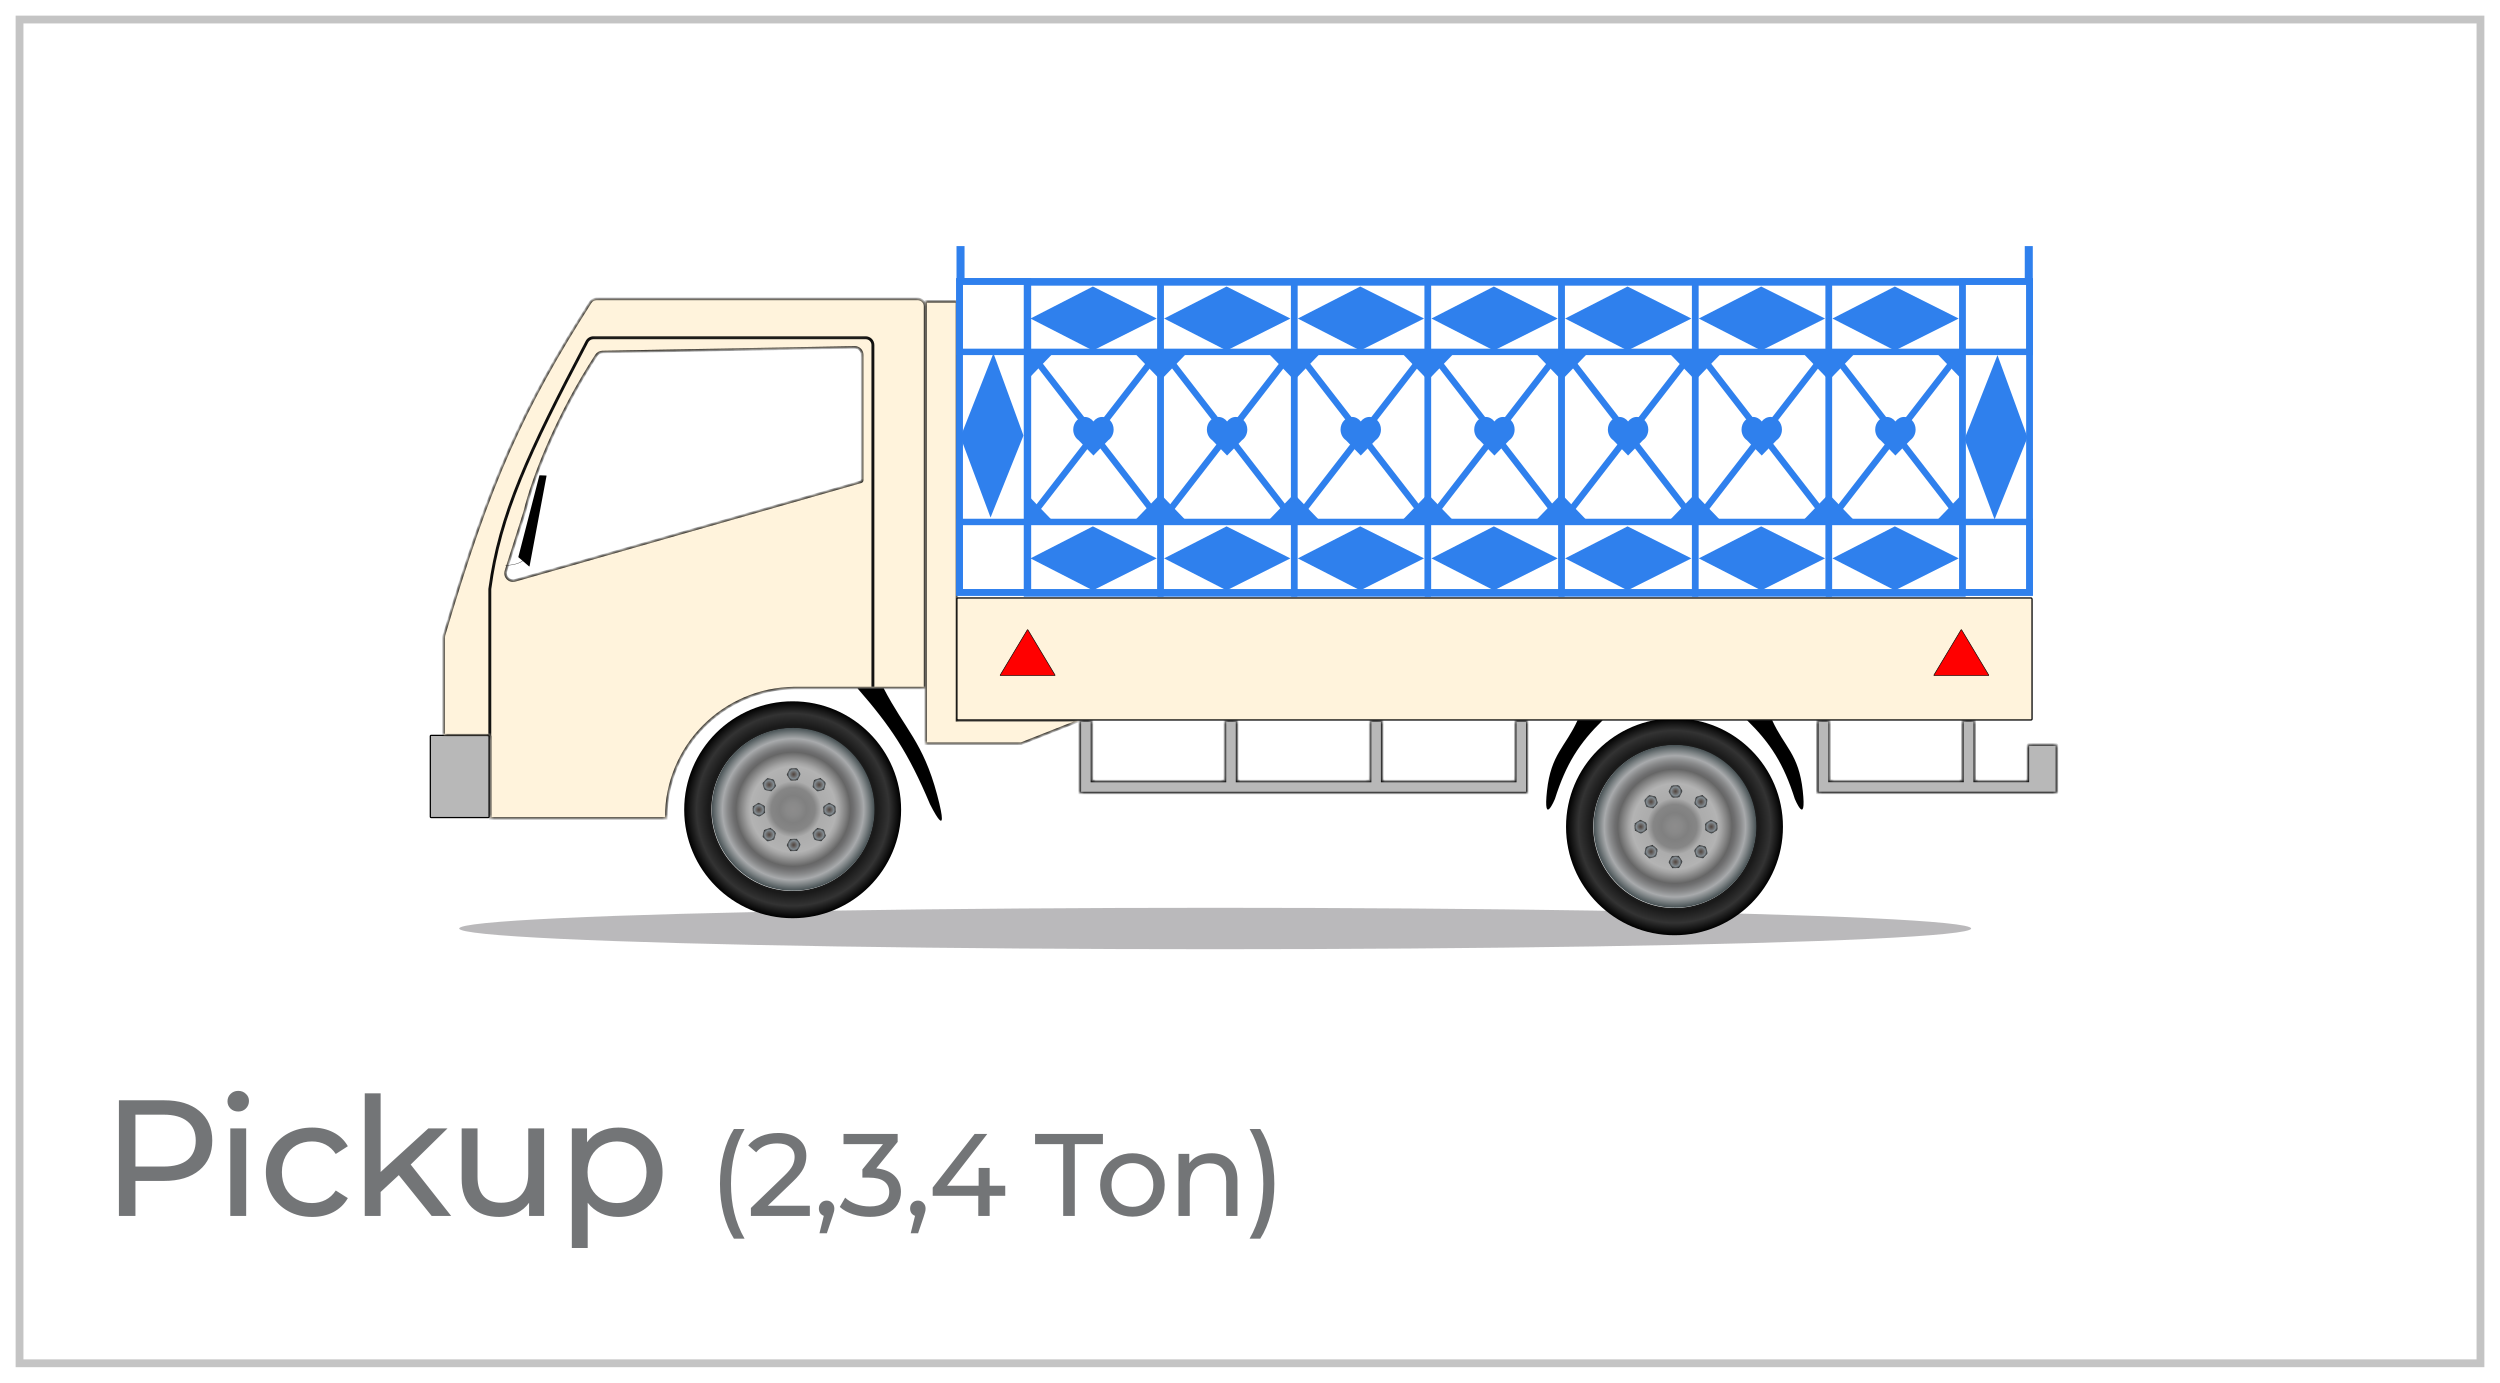 <svg width="640" height="354" viewBox="0 0 640 354" fill="none" xmlns="http://www.w3.org/2000/svg">
<g filter="url(#filter0_d)">
<rect x="2" y="2" width="628" height="342" rx="6" fill="white"/>
<path d="M37.989 277.673C41.825 277.673 44.842 278.59 47.042 280.423C49.241 282.256 50.341 284.78 50.341 287.995C50.341 291.209 49.241 293.733 47.042 295.566C44.842 297.399 41.825 298.316 37.989 298.316H30.672V307.283H26.442V277.673H37.989ZM37.862 294.636C40.541 294.636 42.586 294.072 43.996 292.944C45.406 291.787 46.111 290.138 46.111 287.995C46.111 285.851 45.406 284.216 43.996 283.088C42.586 281.932 40.541 281.353 37.862 281.353H30.672V294.636H37.862ZM54.957 284.864H59.018V307.283H54.957V284.864ZM56.987 280.55C56.198 280.55 55.535 280.296 54.999 279.788C54.492 279.281 54.238 278.66 54.238 277.927C54.238 277.194 54.492 276.574 54.999 276.066C55.535 275.53 56.198 275.262 56.987 275.262C57.777 275.262 58.426 275.516 58.933 276.024C59.469 276.503 59.737 277.109 59.737 277.843C59.737 278.604 59.469 279.253 58.933 279.788C58.426 280.296 57.777 280.55 56.987 280.55ZM75.908 307.537C73.624 307.537 71.579 307.044 69.775 306.057C67.998 305.07 66.602 303.716 65.587 301.996C64.572 300.247 64.064 298.273 64.064 296.074C64.064 293.874 64.572 291.914 65.587 290.194C66.602 288.446 67.998 287.092 69.775 286.133C71.579 285.146 73.624 284.653 75.908 284.653C77.938 284.653 79.743 285.062 81.322 285.88C82.93 286.697 84.171 287.882 85.045 289.433L81.957 291.421C81.252 290.349 80.378 289.546 79.334 289.01C78.291 288.474 77.135 288.206 75.866 288.206C74.399 288.206 73.074 288.53 71.889 289.179C70.733 289.828 69.817 290.758 69.14 291.971C68.491 293.155 68.167 294.523 68.167 296.074C68.167 297.653 68.491 299.049 69.14 300.262C69.817 301.446 70.733 302.362 71.889 303.011C73.074 303.66 74.399 303.984 75.866 303.984C77.135 303.984 78.291 303.716 79.334 303.18C80.378 302.644 81.252 301.841 81.957 300.769L85.045 302.715C84.171 304.266 82.93 305.464 81.322 306.31C79.743 307.128 77.938 307.537 75.908 307.537ZM98.092 296.835L93.439 301.15V307.283H89.379V275.897H93.439V296.032L105.664 284.864H110.571L101.138 294.128L111.502 307.283H106.51L98.092 296.835ZM135.293 284.864V307.283H131.444V303.899C130.626 305.056 129.54 305.958 128.187 306.607C126.861 307.227 125.409 307.537 123.83 307.537C120.84 307.537 118.486 306.719 116.766 305.084C115.045 303.42 114.185 300.981 114.185 297.766V284.864H118.246V297.301C118.246 299.472 118.768 301.122 119.811 302.25C120.855 303.349 122.349 303.899 124.295 303.899C126.438 303.899 128.13 303.251 129.371 301.954C130.612 300.656 131.232 298.823 131.232 296.455V284.864H135.293ZM154.275 284.653C156.447 284.653 158.393 285.132 160.113 286.091C161.833 287.05 163.173 288.389 164.131 290.11C165.118 291.83 165.612 293.818 165.612 296.074C165.612 298.33 165.118 300.332 164.131 302.08C163.173 303.801 161.833 305.14 160.113 306.099C158.393 307.058 156.447 307.537 154.275 307.537C152.668 307.537 151.188 307.227 149.834 306.607C148.509 305.986 147.381 305.084 146.45 303.899V315.49H142.389V284.864H146.281V288.418C147.183 287.177 148.325 286.246 149.707 285.626C151.089 284.977 152.612 284.653 154.275 284.653ZM153.937 303.984C155.375 303.984 156.658 303.66 157.786 303.011C158.943 302.334 159.845 301.404 160.494 300.219C161.17 299.007 161.509 297.625 161.509 296.074C161.509 294.523 161.17 293.155 160.494 291.971C159.845 290.758 158.943 289.828 157.786 289.179C156.658 288.53 155.375 288.206 153.937 288.206C152.527 288.206 151.244 288.544 150.088 289.221C148.96 289.87 148.057 290.786 147.381 291.971C146.732 293.155 146.408 294.523 146.408 296.074C146.408 297.625 146.732 299.007 147.381 300.219C148.029 301.404 148.932 302.334 150.088 303.011C151.244 303.66 152.527 303.984 153.937 303.984ZM183.884 313.103C182.744 311.263 181.864 309.153 181.244 306.773C180.624 304.373 180.314 301.803 180.314 299.063C180.314 296.323 180.624 293.753 181.244 291.353C181.864 288.933 182.744 286.823 183.884 285.023H186.614C185.414 287.123 184.534 289.323 183.974 291.623C183.414 293.923 183.134 296.403 183.134 299.063C183.134 301.723 183.414 304.203 183.974 306.503C184.534 308.803 185.414 311.003 186.614 313.103H183.884ZM203.321 304.673V307.283H188.231V305.243L196.781 296.993C197.821 295.993 198.521 295.133 198.881 294.413C199.241 293.673 199.421 292.933 199.421 292.193C199.421 291.093 199.031 290.243 198.251 289.643C197.491 289.023 196.391 288.713 194.951 288.713C192.631 288.713 190.841 289.473 189.581 290.993L187.541 289.223C188.361 288.223 189.431 287.443 190.751 286.883C192.091 286.323 193.581 286.043 195.221 286.043C197.421 286.043 199.171 286.573 200.471 287.633C201.771 288.673 202.421 290.093 202.421 291.893C202.421 293.013 202.181 294.073 201.701 295.073C201.221 296.073 200.311 297.213 198.971 298.493L192.551 304.673H203.321ZM207.641 303.353C208.201 303.353 208.661 303.553 209.021 303.953C209.401 304.333 209.591 304.813 209.591 305.393C209.591 305.693 209.551 305.983 209.471 306.263C209.411 306.543 209.281 306.973 209.081 307.553L207.671 311.723H205.781L206.891 307.253C206.511 307.113 206.201 306.883 205.961 306.563C205.741 306.223 205.631 305.833 205.631 305.393C205.631 304.793 205.821 304.303 206.201 303.923C206.581 303.543 207.061 303.353 207.641 303.353ZM220.311 295.103C222.371 295.303 223.941 295.943 225.021 297.023C226.101 298.083 226.641 299.443 226.641 301.103C226.641 302.303 226.341 303.393 225.741 304.373C225.141 305.333 224.241 306.103 223.041 306.683C221.861 307.243 220.411 307.523 218.691 307.523C217.191 307.523 215.751 307.303 214.371 306.863C212.991 306.403 211.861 305.773 210.981 304.973L212.361 302.603C213.081 303.283 214.001 303.833 215.121 304.253C216.241 304.653 217.431 304.853 218.691 304.853C220.251 304.853 221.461 304.523 222.321 303.863C223.201 303.203 223.641 302.293 223.641 301.133C223.641 299.973 223.211 299.073 222.351 298.433C221.491 297.793 220.191 297.473 218.451 297.473H216.771V295.373L222.051 288.893H211.941V286.283H225.801V288.323L220.311 295.103ZM230.999 303.353C231.559 303.353 232.019 303.553 232.379 303.953C232.759 304.333 232.949 304.813 232.949 305.393C232.949 305.693 232.909 305.983 232.829 306.263C232.769 306.543 232.639 306.973 232.439 307.553L231.029 311.723H229.139L230.249 307.253C229.869 307.113 229.559 306.883 229.319 306.563C229.099 306.223 228.989 305.833 228.989 305.393C228.989 304.793 229.179 304.303 229.559 303.923C229.939 303.543 230.419 303.353 230.999 303.353ZM253.342 302.123H249.352V307.283H246.442V302.123H234.772V300.023L245.512 286.283H248.752L238.462 299.543H246.532V294.983H249.352V299.543H253.342V302.123ZM268.177 288.893H260.977V286.283H278.347V288.893H271.147V307.283H268.177V288.893ZM285.914 307.463C284.334 307.463 282.914 307.113 281.654 306.413C280.394 305.713 279.404 304.753 278.684 303.533C277.984 302.293 277.634 300.893 277.634 299.333C277.634 297.773 277.984 296.383 278.684 295.163C279.404 293.923 280.394 292.963 281.654 292.283C282.914 291.583 284.334 291.233 285.914 291.233C287.494 291.233 288.904 291.583 290.144 292.283C291.404 292.963 292.384 293.923 293.084 295.163C293.804 296.383 294.164 297.773 294.164 299.333C294.164 300.893 293.804 302.293 293.084 303.533C292.384 304.753 291.404 305.713 290.144 306.413C288.904 307.113 287.494 307.463 285.914 307.463ZM285.914 304.943C286.934 304.943 287.844 304.713 288.644 304.253C289.464 303.773 290.104 303.113 290.564 302.273C291.024 301.413 291.254 300.433 291.254 299.333C291.254 298.233 291.024 297.263 290.564 296.423C290.104 295.563 289.464 294.903 288.644 294.443C287.844 293.983 286.934 293.753 285.914 293.753C284.894 293.753 283.974 293.983 283.154 294.443C282.354 294.903 281.714 295.563 281.234 296.423C280.774 297.263 280.544 298.233 280.544 299.333C280.544 300.433 280.774 301.413 281.234 302.273C281.714 303.113 282.354 303.773 283.154 304.253C283.974 304.713 284.894 304.943 285.914 304.943ZM306.187 291.233C308.207 291.233 309.807 291.823 310.987 293.003C312.187 294.163 312.787 295.873 312.787 298.133V307.283H309.907V298.463C309.907 296.923 309.537 295.763 308.797 294.983C308.057 294.203 306.997 293.813 305.617 293.813C304.057 293.813 302.827 294.273 301.927 295.193C301.027 296.093 300.577 297.393 300.577 299.093V307.283H297.697V291.383H300.457V293.783C301.037 292.963 301.817 292.333 302.797 291.893C303.797 291.453 304.927 291.233 306.187 291.233ZM315.897 313.103C317.097 311.003 317.977 308.803 318.537 306.503C319.117 304.203 319.407 301.723 319.407 299.063C319.407 296.403 319.117 293.923 318.537 291.623C317.977 289.323 317.097 287.123 315.897 285.023H318.627C319.787 286.823 320.677 288.923 321.297 291.323C321.917 293.723 322.227 296.303 322.227 299.063C322.227 301.803 321.917 304.373 321.297 306.773C320.677 309.173 319.787 311.283 318.627 313.103H315.897Z" fill="#737577"/>
<ellipse opacity="0.5" cx="307.087" cy="233.697" rx="193.524" ry="5.303" fill="#403F45" fill-opacity="0.72"/>
<path d="M106.329 184.248H121.045C121.135 184.248 121.209 184.321 121.209 184.412V205.129C121.209 205.22 121.135 205.294 121.045 205.294H106.329C106.238 205.294 106.164 205.22 106.164 205.129V184.412C106.164 184.321 106.238 184.248 106.329 184.248Z" fill="#B8B8B8" stroke="black" stroke-width="0.329"/>
<mask id="path-7-inside-1" fill="white">
<path fill-rule="evenodd" clip-rule="evenodd" d="M147.109 73.403C147.456 72.859 148.061 72.524 148.706 72.524H230.927C231.971 72.524 232.818 73.37 232.818 74.415V172.149H219.504V84.315C219.504 83.271 218.657 82.424 217.613 82.424H147.906C147.204 82.424 146.556 82.822 146.229 83.442C131.285 111.819 123.881 127.718 121.353 146.779L121.353 184.27C121.303 184.239 121.244 184.222 121.181 184.222H109.587V159.119C109.587 158.937 109.614 158.753 109.666 158.579C121.34 119.133 129.79 100.574 147.109 73.403ZM121.51 205.482H166.559C166.558 205.406 166.558 205.33 166.558 205.255C166.558 187.074 181.224 172.317 199.378 172.151V172.149H199.688H219.422V84.315C219.422 83.316 218.612 82.507 217.613 82.507H147.906C147.235 82.507 146.614 82.886 146.302 83.481C131.359 111.856 123.962 127.742 121.435 146.784L121.435 184.341C121.482 184.398 121.51 184.471 121.51 184.55V205.482ZM150.214 86.119C149.591 86.13 149.013 86.448 148.673 86.97C138.77 102.192 132.46 118.167 130.332 127.028L125.516 142.185C125.059 143.622 126.386 144.989 127.836 144.576L216.419 119.327C216.595 119.277 216.717 119.116 216.717 118.932V86.825C216.717 85.767 215.849 84.915 214.792 84.935L150.214 86.119Z"/>
</mask>
<path fill-rule="evenodd" clip-rule="evenodd" d="M147.109 73.403C147.456 72.859 148.061 72.524 148.706 72.524H230.927C231.971 72.524 232.818 73.37 232.818 74.415V172.149H219.504V84.315C219.504 83.271 218.657 82.424 217.613 82.424H147.906C147.204 82.424 146.556 82.822 146.229 83.442C131.285 111.819 123.881 127.718 121.353 146.779L121.353 184.27C121.303 184.239 121.244 184.222 121.181 184.222H109.587V159.119C109.587 158.937 109.614 158.753 109.666 158.579C121.34 119.133 129.79 100.574 147.109 73.403ZM121.51 205.482H166.559C166.558 205.406 166.558 205.33 166.558 205.255C166.558 187.074 181.224 172.317 199.378 172.151V172.149H199.688H219.422V84.315C219.422 83.316 218.612 82.507 217.613 82.507H147.906C147.235 82.507 146.614 82.886 146.302 83.481C131.359 111.856 123.962 127.742 121.435 146.784L121.435 184.341C121.482 184.398 121.51 184.471 121.51 184.55V205.482ZM150.214 86.119C149.591 86.13 149.013 86.448 148.673 86.97C138.77 102.192 132.46 118.167 130.332 127.028L125.516 142.185C125.059 143.622 126.386 144.989 127.836 144.576L216.419 119.327C216.595 119.277 216.717 119.116 216.717 118.932V86.825C216.717 85.767 215.849 84.915 214.792 84.935L150.214 86.119Z" fill="#FFF3DC"/>
<path d="M147.109 73.403L147.387 73.579L147.387 73.579L147.109 73.403ZM232.818 172.149V172.478H233.147V172.149H232.818ZM219.504 172.149H219.175V172.478H219.504V172.149ZM146.229 83.442L145.938 83.289L145.938 83.289L146.229 83.442ZM121.353 146.779L121.027 146.735L121.024 146.757L121.024 146.779L121.353 146.779ZM121.353 184.27L121.181 184.55L121.682 184.856L121.682 184.27L121.353 184.27ZM109.587 184.222H109.258V184.55H109.587V184.222ZM109.666 158.579L109.981 158.672L109.981 158.672L109.666 158.579ZM121.51 205.482H121.181V205.811H121.51V205.482ZM166.559 205.482V205.811H166.89L166.888 205.48L166.559 205.482ZM199.378 172.151L199.381 172.48L199.707 172.477V172.151H199.378ZM199.378 172.149V171.82H199.05V172.149H199.378ZM219.422 172.149V172.478H219.751V172.149H219.422ZM146.302 83.481L146.011 83.327L146.011 83.327L146.302 83.481ZM121.435 146.784L121.109 146.741L121.106 146.762L121.106 146.784L121.435 146.784ZM121.435 184.341L121.106 184.341L121.106 184.459L121.182 184.551L121.435 184.341ZM148.673 86.97L148.397 86.791L148.397 86.791L148.673 86.97ZM150.214 86.119L150.208 85.79L150.208 85.79L150.214 86.119ZM130.332 127.028L130.645 127.127L130.649 127.116L130.652 127.104L130.332 127.028ZM125.516 142.185L125.829 142.284L125.829 142.284L125.516 142.185ZM127.836 144.576L127.746 144.26L127.746 144.26L127.836 144.576ZM216.419 119.327L216.329 119.011L216.329 119.011L216.419 119.327ZM214.792 84.935L214.786 84.606L214.786 84.606L214.792 84.935ZM148.706 72.195C147.947 72.195 147.238 72.588 146.832 73.226L147.387 73.579C147.674 73.129 148.174 72.853 148.706 72.853V72.195ZM230.927 72.195H148.706V72.853H230.927V72.195ZM233.147 74.415C233.147 73.189 232.153 72.195 230.927 72.195V72.853C231.79 72.853 232.489 73.552 232.489 74.415H233.147ZM233.147 172.149V74.415H232.489V172.149H233.147ZM219.504 172.478H232.818V171.82H219.504V172.478ZM219.175 84.315V172.149H219.833V84.315H219.175ZM217.613 82.753C218.476 82.753 219.175 83.453 219.175 84.315H219.833C219.833 83.089 218.839 82.095 217.613 82.095V82.753ZM147.906 82.753H217.613V82.095H147.906V82.753ZM146.52 83.596C146.791 83.081 147.328 82.753 147.906 82.753V82.095C147.08 82.095 146.321 82.562 145.938 83.289L146.52 83.596ZM121.679 146.822C124.199 127.827 131.574 111.976 146.52 83.596L145.938 83.289C130.996 111.662 123.564 127.609 121.027 146.735L121.679 146.822ZM121.682 184.27L121.682 146.779L121.024 146.779L121.024 184.27L121.682 184.27ZM121.181 184.55L121.181 184.55L121.524 183.989C121.424 183.928 121.306 183.893 121.181 183.893V184.55ZM109.587 184.55H121.181V183.893H109.587V184.55ZM109.258 159.119V184.222H109.916V159.119H109.258ZM109.35 158.486C109.29 158.689 109.258 158.905 109.258 159.119H109.916C109.916 158.97 109.938 158.817 109.981 158.672L109.35 158.486ZM146.832 73.226C129.494 100.427 121.032 119.015 109.35 158.486L109.981 158.672C121.648 119.251 130.086 100.721 147.387 73.579L146.832 73.226ZM121.51 205.811H166.559V205.153H121.51V205.811ZM166.888 205.48C166.887 205.405 166.887 205.33 166.887 205.255H166.229C166.229 205.331 166.23 205.408 166.23 205.484L166.888 205.48ZM166.887 205.255C166.887 187.255 181.407 172.644 199.381 172.48L199.375 171.822C181.041 171.99 166.229 186.893 166.229 205.255H166.887ZM199.707 172.151V172.149H199.05V172.151H199.707ZM199.378 172.478H199.688V171.82H199.378V172.478ZM199.688 172.478H219.422V171.82H199.688V172.478ZM219.751 172.149V84.315H219.093V172.149H219.751ZM219.751 84.315C219.751 83.135 218.794 82.178 217.613 82.178V82.835C218.43 82.835 219.093 83.498 219.093 84.315H219.751ZM217.613 82.178H147.906V82.835H217.613V82.178ZM147.906 82.178C147.111 82.178 146.38 82.627 146.011 83.327L146.593 83.634C146.849 83.146 147.359 82.835 147.906 82.835V82.178ZM146.011 83.327C131.07 111.699 123.645 127.633 121.109 146.741L121.761 146.827C124.279 127.851 131.648 112.012 146.593 83.634L146.011 83.327ZM121.106 146.784L121.106 184.341L121.764 184.341L121.764 146.784L121.106 146.784ZM121.182 184.551L121.181 184.55H121.839C121.839 184.392 121.782 184.245 121.688 184.131L121.182 184.551ZM121.181 184.55V205.482H121.839V184.55H121.181ZM148.949 87.149C149.228 86.72 149.705 86.457 150.22 86.448L150.208 85.79C149.477 85.803 148.797 86.176 148.397 86.791L148.949 87.149ZM130.652 127.104C132.771 118.283 139.064 102.344 148.949 87.149L148.397 86.791C138.476 102.041 132.15 118.05 130.012 126.951L130.652 127.104ZM125.829 142.284L130.645 127.127L130.018 126.928L125.202 142.085L125.829 142.284ZM127.746 144.26C126.548 144.601 125.452 143.472 125.829 142.284L125.202 142.085C124.666 143.772 126.224 145.377 127.926 144.892L127.746 144.26ZM216.329 119.011L127.746 144.26L127.926 144.892L216.509 119.644L216.329 119.011ZM216.388 118.932C216.388 118.969 216.364 119.001 216.329 119.011L216.509 119.644C216.827 119.553 217.046 119.263 217.046 118.932H216.388ZM216.388 86.825V118.932H217.046V86.825H216.388ZM214.798 85.264C215.672 85.248 216.388 85.951 216.388 86.825H217.046C217.046 85.584 216.027 84.583 214.786 84.606L214.798 85.264ZM150.22 86.448L214.798 85.264L214.786 84.606L150.208 85.79L150.22 86.448Z" fill="black" mask="url(#path-7-inside-1)"/>
<mask id="path-9-inside-2" fill="white">
<path fill-rule="evenodd" clip-rule="evenodd" d="M240.999 73.142H232.949V186.381H240.999V186.382H257.41L272.581 180.39H240.999V73.142Z"/>
</mask>
<path fill-rule="evenodd" clip-rule="evenodd" d="M240.999 73.142H232.949V186.381H240.999V186.382H257.41L272.581 180.39H240.999V73.142Z" fill="#FFF3DC"/>
<path d="M232.949 73.142V72.814H232.62V73.142H232.949ZM240.999 73.142H241.328V72.814H240.999V73.142ZM232.949 186.381H232.62V186.71H232.949V186.381ZM240.999 186.381H241.328V186.053H240.999V186.381ZM240.999 186.382H240.671V186.71H240.999V186.382ZM257.41 186.382V186.71H257.472L257.53 186.687L257.41 186.382ZM272.581 180.39L272.702 180.696L272.581 180.061V180.39ZM240.999 180.39H240.671V180.719H240.999V180.39ZM232.949 73.471H240.999V72.814H232.949V73.471ZM233.278 186.381V73.142H232.62V186.381H233.278ZM240.999 186.053H232.949V186.71H240.999V186.053ZM241.328 186.382V186.381H240.671V186.382H241.328ZM257.41 186.053H240.999V186.71H257.41V186.053ZM272.46 180.084L257.289 186.076L257.53 186.687L272.702 180.696L272.46 180.084ZM240.999 180.719H272.581V180.061H240.999V180.719ZM240.671 73.142V180.39H241.328V73.142H240.671Z" fill="black" mask="url(#path-9-inside-2)"/>
<path d="M215.515 172.21L222.222 172.21C227.578 182.591 232.312 185.987 235.896 199.433C239.48 212.88 234.067 201.853 234.067 201.853C228.502 188.632 224.044 182.012 215.515 172.21Z" fill="black"/>
<path d="M198.921 175.534C214.259 175.534 226.685 187.959 226.685 203.298C226.685 218.637 214.259 231.063 198.921 231.063C183.582 231.063 171.156 218.637 171.156 203.298C171.156 187.959 183.619 175.534 198.921 175.534ZM198.921 224.094C210.425 224.094 219.716 214.765 219.716 203.298C219.716 191.831 210.388 182.502 198.921 182.502C187.453 182.502 178.125 191.831 178.125 203.298C178.125 214.765 187.453 224.094 198.921 224.094Z" fill="url(#paint0_radial)"/>
<path d="M199.031 224.02C187.526 224.02 178.199 214.693 178.199 203.187C178.199 191.682 187.526 182.355 199.031 182.355C210.537 182.355 219.864 191.682 219.864 203.187C219.864 214.693 210.537 224.02 199.031 224.02Z" fill="url(#paint1_radial)"/>
<path d="M198.22 192.716L200.027 192.642L200.985 194.154L200.137 195.776L198.331 195.85L197.372 194.301L198.22 192.716Z" fill="url(#paint2_radial)"/>
<path d="M198.22 210.783L200.027 210.709L200.985 212.221L200.137 213.843L198.331 213.917L197.372 212.368L198.22 210.783Z" fill="url(#paint3_radial)"/>
<path d="M206.074 195.149L207.401 196.366L207.032 198.136L205.299 198.652L203.972 197.435L204.377 195.666L206.074 195.149Z" fill="url(#paint4_radial)"/>
<path d="M193.316 207.907L194.643 209.124L194.238 210.894L192.505 211.447L191.177 210.193L191.583 208.46L193.316 207.907Z" fill="url(#paint5_radial)"/>
<path d="M209.871 202.339L209.945 204.109L208.397 205.105L206.811 204.257L206.737 202.45L208.249 201.491L209.871 202.339Z" fill="url(#paint6_radial)"/>
<path d="M191.804 202.339L191.878 204.109L190.329 205.105L188.744 204.257L188.67 202.45L190.182 201.491L191.804 202.339Z" fill="url(#paint7_radial)"/>
<path d="M207.438 210.082L206.221 211.41L204.451 211.004L203.935 209.271L205.152 207.944L206.922 208.349L207.438 210.082Z" fill="url(#paint8_radial)"/>
<path d="M194.68 197.288L193.464 198.615L191.694 198.21L191.141 196.514L192.394 195.186L194.127 195.555L194.68 197.288Z" fill="url(#paint9_radial)"/>
<path d="M424.671 179.891C440.009 179.891 452.435 192.317 452.435 207.655C452.435 222.994 440.009 235.42 424.671 235.42C409.332 235.42 396.906 222.994 396.906 207.655C396.906 192.317 409.369 179.891 424.671 179.891ZM424.671 228.451C436.175 228.451 445.466 219.122 445.466 207.655C445.466 196.188 436.138 186.859 424.671 186.859C413.204 186.859 403.875 196.188 403.875 207.655C403.875 219.122 413.204 228.451 424.671 228.451Z" fill="url(#paint10_radial)"/>
<path d="M424.781 228.377C413.276 228.377 403.949 219.05 403.949 207.545C403.949 196.039 413.276 186.712 424.781 186.712C436.287 186.712 445.614 196.039 445.614 207.545C445.614 219.05 436.287 228.377 424.781 228.377Z" fill="url(#paint11_radial)"/>
<path d="M423.97 197.073L425.777 196.999L426.735 198.511L425.887 200.133L424.081 200.207L423.122 198.658L423.97 197.073Z" fill="url(#paint12_radial)"/>
<path d="M423.97 215.14L425.777 215.066L426.735 216.578L425.887 218.201L424.081 218.274L423.122 216.726L423.97 215.14Z" fill="url(#paint13_radial)"/>
<path d="M431.824 199.507L433.151 200.723L432.783 202.493L431.05 203.009L429.722 201.793L430.128 200.023L431.824 199.507Z" fill="url(#paint14_radial)"/>
<path d="M419.066 212.264L420.394 213.481L419.988 215.251L418.255 215.804L416.928 214.55L417.333 212.817L419.066 212.264Z" fill="url(#paint15_radial)"/>
<path d="M435.622 206.697L435.695 208.466L434.147 209.462L432.561 208.614L432.487 206.807L433.999 205.848L435.622 206.697Z" fill="url(#paint16_radial)"/>
<path d="M417.554 206.696L417.628 208.466L416.08 209.462L414.494 208.614L414.42 206.807L415.932 205.848L417.554 206.696Z" fill="url(#paint17_radial)"/>
<path d="M433.188 214.44L431.971 215.767L430.201 215.361L429.685 213.628L430.902 212.301L432.672 212.707L433.188 214.44Z" fill="url(#paint18_radial)"/>
<path d="M420.43 201.645L419.214 202.972L417.444 202.567L416.891 200.871L418.144 199.543L419.877 199.912L420.43 201.645Z" fill="url(#paint19_radial)"/>
<mask id="path-32-inside-3" fill="white">
<path fill-rule="evenodd" clip-rule="evenodd" d="M309.589 180.466H312.686V195.936H346.744V180.466H349.841V195.936H383.899V180.466H386.996V199.03H383.899V199.03H349.841V199.03H346.744V199.03H312.686V199.03H309.589V199.03H275.531V199.03H272.434V180.467H275.531V195.936H309.589V180.466Z"/>
</mask>
<path fill-rule="evenodd" clip-rule="evenodd" d="M309.589 180.466H312.686V195.936H346.744V180.466H349.841V195.936H383.899V180.466H386.996V199.03H383.899V199.03H349.841V199.03H346.744V199.03H312.686V199.03H309.589V199.03H275.531V199.03H272.434V180.467H275.531V195.936H309.589V180.466Z" fill="#B8B8B8"/>
<path d="M312.686 180.466H313.014V180.137H312.686V180.466ZM309.589 180.466V180.137H309.26V180.466H309.589ZM312.686 195.936H312.357V196.265H312.686V195.936ZM346.744 195.936V196.265H347.073V195.936H346.744ZM346.744 180.466V180.137H346.415V180.466H346.744ZM349.841 180.466H350.169V180.137H349.841V180.466ZM349.841 195.936H349.512V196.265H349.841V195.936ZM383.899 195.936V196.265H384.228V195.936H383.899ZM383.899 180.466V180.137H383.57V180.466H383.899ZM386.996 180.466H387.324V180.137H386.996V180.466ZM386.996 199.03V199.359H387.324V199.03H386.996ZM383.899 199.03H383.57V199.359H383.899V199.03ZM383.899 199.03H384.228V198.701H383.899V199.03ZM349.841 199.03V198.701H349.512V199.03H349.841ZM349.841 199.03V199.359H350.169V199.03H349.841ZM346.744 199.03H346.415V199.359H346.744V199.03ZM346.744 199.03H347.073V198.701H346.744V199.03ZM312.686 199.03V198.701H312.357V199.03H312.686ZM312.686 199.03V199.359H313.014V199.03H312.686ZM309.589 199.03H309.26V199.359H309.589V199.03ZM309.589 199.03H309.918V198.701H309.589V199.03ZM275.531 199.03V198.701H275.202V199.03H275.531ZM275.531 199.03V199.359H275.859V199.03H275.531ZM272.434 199.03H272.105V199.359H272.434V199.03ZM272.434 180.467V180.138H272.105V180.467H272.434ZM275.531 180.467H275.859V180.138H275.531V180.467ZM275.531 195.936H275.202V196.265H275.531V195.936ZM309.589 195.936V196.265H309.918V195.936H309.589ZM312.686 180.137H309.589V180.795H312.686V180.137ZM313.014 195.936V180.466H312.357V195.936H313.014ZM312.686 196.265H346.744V195.607H312.686V196.265ZM347.073 195.936V180.466H346.415V195.936H347.073ZM346.744 180.795H349.841V180.137H346.744V180.795ZM349.512 180.466V195.936H350.169V180.466H349.512ZM349.841 196.265H383.899V195.607H349.841V196.265ZM383.57 180.466V195.936H384.228V180.466H383.57ZM386.996 180.137H383.899V180.795H386.996V180.137ZM387.324 199.03V180.466H386.667V199.03H387.324ZM383.899 199.359H386.996V198.701H383.899V199.359ZM383.57 199.03V199.03H384.228V199.03H383.57ZM383.899 198.701H349.841V199.359H383.899V198.701ZM349.512 199.03V199.03H350.169V199.03H349.512ZM349.841 198.701H346.744V199.359H349.841V198.701ZM347.073 199.03V199.03H346.415V199.03H347.073ZM346.744 198.701H312.686V199.359H346.744V198.701ZM313.014 199.03V199.03H312.357V199.03H313.014ZM309.589 199.359H312.686V198.701H309.589V199.359ZM309.26 199.03V199.03H309.918V199.03H309.26ZM309.589 198.701H275.531V199.359H309.589V198.701ZM275.859 199.03V199.03H275.202V199.03H275.859ZM272.434 199.359H275.531V198.702H272.434V199.359ZM272.105 180.467V199.03H272.763V180.467H272.105ZM275.531 180.138H272.434V180.795H275.531V180.138ZM275.859 195.936V180.467H275.202V195.936H275.859ZM275.531 196.265H309.589V195.607H275.531V196.265ZM309.26 180.466V195.936H309.918V180.466H309.26Z" fill="black" mask="url(#path-32-inside-3)"/>
<mask id="path-34-inside-4" fill="white">
<path fill-rule="evenodd" clip-rule="evenodd" d="M501.506 180.445H498.41V195.914H464.351V180.445H461.255V199.009H464.351V199.008H498.41V199.008H501.506V199.008H515.287C515.289 199.008 515.292 199.009 515.294 199.009H522.396C522.487 199.009 522.561 198.935 522.561 198.844V186.797C522.561 186.706 522.487 186.633 522.396 186.633H515.294C515.203 186.633 515.13 186.706 515.13 186.797V195.914H501.506V180.445Z"/>
</mask>
<path fill-rule="evenodd" clip-rule="evenodd" d="M501.506 180.445H498.41V195.914H464.351V180.445H461.255V199.009H464.351V199.008H498.41V199.008H501.506V199.008H515.287C515.289 199.008 515.292 199.009 515.294 199.009H522.396C522.487 199.009 522.561 198.935 522.561 198.844V186.797C522.561 186.706 522.487 186.633 522.396 186.633H515.294C515.203 186.633 515.13 186.706 515.13 186.797V195.914H501.506V180.445Z" fill="#B8B8B8"/>
<path d="M498.41 180.445V180.116H498.081V180.445H498.41ZM501.506 180.445H501.835V180.116H501.506V180.445ZM498.41 195.914V196.243H498.739V195.914H498.41ZM464.351 195.914H464.022V196.243H464.351V195.914ZM464.351 180.445H464.68V180.116H464.351V180.445ZM461.255 180.445V180.116H460.926V180.445H461.255ZM461.255 199.009H460.926V199.338H461.255V199.009ZM464.351 199.009V199.338H464.68V199.009H464.351ZM464.351 199.008V198.68H464.022V199.008H464.351ZM498.41 199.008H498.739V198.68H498.41V199.008ZM498.41 199.008H498.081V199.337H498.41V199.008ZM501.506 199.008V199.337H501.835V199.008H501.506ZM501.506 199.008V198.68H501.177V199.008H501.506ZM515.287 199.008L515.301 198.68H515.287V199.008ZM515.13 195.914V196.243H515.459V195.914H515.13ZM501.506 195.914H501.177V196.243H501.506V195.914ZM498.41 180.774H501.506V180.116H498.41V180.774ZM498.739 195.914V180.445H498.081V195.914H498.739ZM464.351 196.243H498.41V195.586H464.351V196.243ZM464.022 180.445V195.914H464.68V180.445H464.022ZM461.255 180.774H464.351V180.116H461.255V180.774ZM461.584 199.009V180.445H460.926V199.009H461.584ZM464.351 198.68H461.255V199.338H464.351V198.68ZM464.022 199.008V199.009H464.68V199.008H464.022ZM498.41 198.68H464.351V199.337H498.41V198.68ZM498.739 199.008V199.008H498.081V199.008H498.739ZM501.506 198.68H498.41V199.337H501.506V198.68ZM501.177 199.008V199.008H501.835V199.008H501.177ZM515.287 198.68H501.506V199.337H515.287V198.68ZM515.294 198.68C515.296 198.68 515.299 198.68 515.301 198.68L515.273 199.337C515.28 199.337 515.287 199.337 515.294 199.337V198.68ZM522.396 198.68H515.294V199.337H522.396V198.68ZM522.232 198.844C522.232 198.753 522.306 198.68 522.396 198.68V199.337C522.669 199.337 522.89 199.117 522.89 198.844H522.232ZM522.232 186.797V198.844H522.89V186.797H522.232ZM522.396 186.962C522.306 186.962 522.232 186.888 522.232 186.797H522.89C522.89 186.525 522.669 186.304 522.396 186.304V186.962ZM515.294 186.962H522.396V186.304H515.294V186.962ZM515.459 186.797C515.459 186.888 515.385 186.962 515.294 186.962V186.304C515.022 186.304 514.801 186.525 514.801 186.797H515.459ZM515.459 195.914V186.797H514.801V195.914H515.459ZM501.506 196.243H515.13V195.586H501.506V196.243ZM501.177 180.445V195.914H501.835V180.445H501.177Z" fill="black" mask="url(#path-34-inside-4)"/>
<rect x="240.966" y="149.081" width="275.238" height="31.23" rx="0.247" fill="#FFF3DC" stroke="black" stroke-width="0.329"/>
<path d="M259.14 157.238L266.09 168.82C266.123 168.875 266.083 168.945 266.019 168.945H252.12C252.056 168.945 252.017 168.875 252.05 168.82L258.999 157.238C259.031 157.185 259.108 157.185 259.14 157.238Z" fill="#FF0000" stroke="black" stroke-width="0.164"/>
<path d="M498.171 157.238L505.12 168.82C505.153 168.875 505.114 168.945 505.05 168.945H491.151C491.087 168.945 491.048 168.875 491.08 168.82L498.03 157.238C498.062 157.185 498.139 157.185 498.171 157.238Z" fill="#FF0000" stroke="black" stroke-width="0.164"/>
<path d="M443.237 180.376L449.677 180.376C452.79 187.24 456.482 189 457.507 198.436C458.533 207.871 455.475 200.535 455.475 200.535C452.636 191.59 449.288 186.293 443.237 180.376Z" fill="black"/>
<path d="M406.3 180.376L399.86 180.376C396.747 187.24 393.055 189 392.03 198.436C391.004 207.871 394.063 200.535 394.063 200.535C396.901 191.59 400.249 186.293 406.3 180.376Z" fill="black"/>
<path d="M132.083 133.72C131.564 139.374 129.76 140.451 125.393 140.785" stroke="black" stroke-width="0.082"/>
<path d="M134.078 117.739C134.088 117.701 134.124 117.674 134.164 117.675L135.838 117.737C135.887 117.738 135.923 117.782 135.913 117.831L131.57 140.943C131.558 141.006 131.481 141.034 131.433 140.993L128.721 138.658C128.698 138.638 128.689 138.607 128.696 138.577L134.078 117.739Z" fill="black"/>
<g filter="url(#filter1_d)">
<rect x="-0.822" y="0.822" width="273.926" height="79.609" transform="matrix(-1 0 0 1 514.751 67.224)" stroke="#2F80ED" stroke-width="1.644"/>
<rect x="-0.822" y="0.822" width="273.926" height="18.035" transform="matrix(-1 0 0 1 514.751 67.224)" stroke="#2F80ED" stroke-width="1.644"/>
<rect x="-0.822" y="0.822" width="273.926" height="18.035" transform="matrix(-1 0 0 1 514.751 128.798)" stroke="#2F80ED" stroke-width="1.644"/>
<path d="M498.391 68.084L498.391 147.664L515.573 147.664L515.573 68.084L498.391 68.084Z" stroke="#2F80ED" stroke-width="1.644"/>
<rect x="0.822" y="0.822" width="79.609" height="17.511" transform="matrix(4.10864e-08 1 1 -4.65041e-08 240.825 67.224)" stroke="#2F80ED" stroke-width="1.644"/>
<path d="M241.879 107.89L249.581 128.492L258.014 107.5L250.321 86.422L241.879 107.89Z" fill="#2F80ED"/>
<path d="M498.911 108.371L506.612 128.973L515.045 107.981L507.352 86.903L498.911 108.371Z" fill="#2F80ED"/>
<rect x="0.822" y="0.822" width="79.609" height="34.174" transform="matrix(4.27523e-08 1 1 -4.4692e-08 258.08 67.486)" stroke="#2F80ED" stroke-width="1.644"/>
<path d="M275.777 69.352L259.791 77.545L275.777 85.737L292.127 77.545L275.777 69.352Z" fill="#2F80ED"/>
<path d="M275.777 130.751L259.791 138.944L275.777 147.136L292.127 138.944L275.777 130.751Z" fill="#2F80ED"/>
<line y1="-0.822" x2="55.209" y2="-0.822" transform="matrix(-0.612 0.791 0.777 0.629 292.982 86.903)" stroke="#2F80ED" stroke-width="1.644"/>
<line y1="-0.822" x2="55.209" y2="-0.822" transform="matrix(0.612 0.791 -0.777 0.629 259.193 86.903)" stroke="#2F80ED" stroke-width="1.644"/>
<path d="M292.927 86.523L286.567 86.523L292.92 93.113L292.927 86.523Z" fill="#2F80ED"/>
<path d="M292.845 129.265L286.485 129.265L292.838 122.675L292.845 129.265Z" fill="#2F80ED"/>
<path d="M259.16 86.487L265.52 86.487L259.167 93.076L259.16 86.487Z" fill="#2F80ED"/>
<path d="M259.078 129.302L265.438 129.302L259.085 122.712L259.078 129.302Z" fill="#2F80ED"/>
<path fill-rule="evenodd" clip-rule="evenodd" d="M279.725 108.696C280.546 108.124 281.092 107.114 281.092 105.963C281.092 104.18 279.781 102.734 278.165 102.734C277.262 102.734 276.455 103.184 275.918 103.893C275.381 103.184 274.574 102.734 273.672 102.734C272.055 102.734 270.745 104.18 270.745 105.963C270.745 107.114 271.29 108.124 272.111 108.696L275.918 112.617L279.725 108.696Z" fill="#2F80ED"/>
<rect x="0.822" y="0.822" width="79.609" height="34.174" transform="matrix(4.27523e-08 1 1 -4.4692e-08 292.298 67.486)" stroke="#2F80ED" stroke-width="1.644"/>
<path d="M309.995 69.352L294.009 77.545L309.995 85.737L326.344 77.545L309.995 69.352Z" fill="#2F80ED"/>
<path d="M309.995 130.751L294.009 138.944L309.995 147.136L326.344 138.944L309.995 130.751Z" fill="#2F80ED"/>
<line y1="-0.822" x2="55.209" y2="-0.822" transform="matrix(-0.612 0.791 0.777 0.629 327.2 86.903)" stroke="#2F80ED" stroke-width="1.644"/>
<line y1="-0.822" x2="55.209" y2="-0.822" transform="matrix(0.612 0.791 -0.777 0.629 293.41 86.903)" stroke="#2F80ED" stroke-width="1.644"/>
<path d="M327.145 86.523L320.784 86.523L327.137 93.113L327.145 86.523Z" fill="#2F80ED"/>
<path d="M327.063 129.265L320.702 129.265L327.055 122.676L327.063 129.265Z" fill="#2F80ED"/>
<path d="M293.378 86.487L299.738 86.487L293.385 93.076L293.378 86.487Z" fill="#2F80ED"/>
<path d="M293.295 129.302L299.656 129.302L293.303 122.712L293.295 129.302Z" fill="#2F80ED"/>
<path fill-rule="evenodd" clip-rule="evenodd" d="M313.942 108.696C314.764 108.124 315.309 107.114 315.309 105.963C315.309 104.18 313.999 102.734 312.382 102.734C311.48 102.734 310.673 103.184 310.136 103.893C309.599 103.184 308.792 102.734 307.889 102.734C306.273 102.734 304.962 104.18 304.962 105.963C304.962 107.114 305.508 108.124 306.329 108.696L310.136 112.617L313.942 108.696Z" fill="#2F80ED"/>
<rect x="0.822" y="0.822" width="79.609" height="34.174" transform="matrix(4.27523e-08 1 1 -4.4692e-08 326.516 67.486)" stroke="#2F80ED" stroke-width="1.644"/>
<path d="M344.213 69.352L328.227 77.545L344.213 85.737L360.562 77.545L344.213 69.352Z" fill="#2F80ED"/>
<path d="M344.213 130.751L328.227 138.944L344.213 147.136L360.562 138.944L344.213 130.751Z" fill="#2F80ED"/>
<line y1="-0.822" x2="55.209" y2="-0.822" transform="matrix(-0.612 0.791 0.777 0.629 361.418 86.903)" stroke="#2F80ED" stroke-width="1.644"/>
<line y1="-0.822" x2="55.209" y2="-0.822" transform="matrix(0.612 0.791 -0.777 0.629 327.628 86.903)" stroke="#2F80ED" stroke-width="1.644"/>
<path d="M361.363 86.523L355.002 86.523L361.355 93.113L361.363 86.523Z" fill="#2F80ED"/>
<path d="M361.28 129.265L354.92 129.265L361.273 122.676L361.28 129.265Z" fill="#2F80ED"/>
<path d="M327.595 86.487L333.956 86.487L327.603 93.076L327.595 86.487Z" fill="#2F80ED"/>
<path d="M327.513 129.302L333.874 129.302L327.521 122.712L327.513 129.302Z" fill="#2F80ED"/>
<path fill-rule="evenodd" clip-rule="evenodd" d="M348.16 108.696C348.981 108.124 349.527 107.114 349.527 105.963C349.527 104.18 348.216 102.734 346.6 102.734C345.697 102.734 344.89 103.184 344.353 103.893C343.816 103.184 343.009 102.734 342.107 102.734C340.49 102.734 339.18 104.18 339.18 105.963C339.18 107.114 339.725 108.124 340.547 108.696L344.353 112.617L348.16 108.696Z" fill="#2F80ED"/>
<rect x="0.822" y="0.822" width="79.609" height="34.174" transform="matrix(4.27523e-08 1 1 -4.4692e-08 360.733 67.486)" stroke="#2F80ED" stroke-width="1.644"/>
<path d="M378.43 69.352L362.444 77.545L378.43 85.737L394.78 77.545L378.43 69.352Z" fill="#2F80ED"/>
<path d="M378.43 130.751L362.444 138.944L378.43 147.136L394.78 138.944L378.43 130.751Z" fill="#2F80ED"/>
<line y1="-0.822" x2="55.209" y2="-0.822" transform="matrix(-0.612 0.791 0.777 0.629 395.635 86.903)" stroke="#2F80ED" stroke-width="1.644"/>
<line y1="-0.822" x2="55.209" y2="-0.822" transform="matrix(0.612 0.791 -0.777 0.629 361.845 86.903)" stroke="#2F80ED" stroke-width="1.644"/>
<path d="M395.58 86.523L389.22 86.523L395.573 93.113L395.58 86.523Z" fill="#2F80ED"/>
<path d="M395.498 129.265L389.138 129.265L395.491 122.676L395.498 129.265Z" fill="#2F80ED"/>
<path d="M361.813 86.487L368.173 86.487L361.82 93.076L361.813 86.487Z" fill="#2F80ED"/>
<path d="M361.731 129.302L368.091 129.302L361.738 122.712L361.731 129.302Z" fill="#2F80ED"/>
<path fill-rule="evenodd" clip-rule="evenodd" d="M382.377 108.696C383.199 108.124 383.745 107.114 383.745 105.963C383.745 104.18 382.434 102.734 380.817 102.734C379.915 102.734 379.108 103.185 378.571 103.893C378.034 103.185 377.227 102.734 376.325 102.734C374.708 102.734 373.397 104.18 373.397 105.963C373.397 107.114 373.943 108.124 374.764 108.696L378.571 112.617L382.377 108.696Z" fill="#2F80ED"/>
<rect x="0.822" y="0.822" width="79.609" height="34.174" transform="matrix(4.27523e-08 1 1 -4.4692e-08 394.951 67.486)" stroke="#2F80ED" stroke-width="1.644"/>
<path d="M412.648 69.352L396.662 77.545L412.648 85.737L428.997 77.545L412.648 69.352Z" fill="#2F80ED"/>
<path d="M412.648 130.751L396.662 138.944L412.648 147.136L428.997 138.944L412.648 130.751Z" fill="#2F80ED"/>
<line y1="-0.822" x2="55.209" y2="-0.822" transform="matrix(-0.612 0.791 0.777 0.629 429.853 86.903)" stroke="#2F80ED" stroke-width="1.644"/>
<line y1="-0.822" x2="55.209" y2="-0.822" transform="matrix(0.612 0.791 -0.777 0.629 396.063 86.903)" stroke="#2F80ED" stroke-width="1.644"/>
<path d="M429.798 86.523L423.437 86.523L429.79 93.113L429.798 86.523Z" fill="#2F80ED"/>
<path d="M429.716 129.265L423.355 129.265L429.708 122.676L429.716 129.265Z" fill="#2F80ED"/>
<path d="M396.03 86.487L402.391 86.487L396.038 93.076L396.03 86.487Z" fill="#2F80ED"/>
<path d="M395.948 129.302L402.309 129.302L395.956 122.712L395.948 129.302Z" fill="#2F80ED"/>
<path fill-rule="evenodd" clip-rule="evenodd" d="M416.595 108.696C417.417 108.124 417.962 107.114 417.962 105.963C417.962 104.18 416.652 102.734 415.035 102.734C414.133 102.734 413.326 103.184 412.789 103.893C412.252 103.184 411.445 102.734 410.542 102.734C408.926 102.734 407.615 104.18 407.615 105.963C407.615 107.114 408.16 108.124 408.982 108.696L412.789 112.617L416.595 108.696Z" fill="#2F80ED"/>
<rect x="0.822" y="0.822" width="79.609" height="34.174" transform="matrix(4.27523e-08 1 1 -4.46919e-08 429.168 67.486)" stroke="#2F80ED" stroke-width="1.644"/>
<path d="M446.865 69.352L430.879 77.545L446.865 85.737L463.215 77.545L446.865 69.352Z" fill="#2F80ED"/>
<path d="M446.865 130.751L430.879 138.944L446.865 147.136L463.215 138.944L446.865 130.751Z" fill="#2F80ED"/>
<line y1="-0.822" x2="55.209" y2="-0.822" transform="matrix(-0.612 0.791 0.777 0.629 464.07 86.903)" stroke="#2F80ED" stroke-width="1.644"/>
<line y1="-0.822" x2="55.209" y2="-0.822" transform="matrix(0.612 0.791 -0.777 0.629 430.281 86.903)" stroke="#2F80ED" stroke-width="1.644"/>
<path d="M464.015 86.523L457.655 86.523L464.008 93.113L464.015 86.523Z" fill="#2F80ED"/>
<path d="M463.933 129.265L457.573 129.265L463.926 122.675L463.933 129.265Z" fill="#2F80ED"/>
<path d="M430.248 86.487L436.608 86.487L430.255 93.076L430.248 86.487Z" fill="#2F80ED"/>
<path d="M430.166 129.302L436.526 129.302L430.173 122.712L430.166 129.302Z" fill="#2F80ED"/>
<path fill-rule="evenodd" clip-rule="evenodd" d="M450.813 108.696C451.634 108.124 452.18 107.114 452.18 105.963C452.18 104.18 450.869 102.734 449.253 102.734C448.35 102.734 447.543 103.184 447.006 103.893C446.469 103.184 445.662 102.734 444.76 102.734C443.143 102.734 441.833 104.18 441.833 105.963C441.833 107.114 442.378 108.124 443.199 108.696L447.006 112.617L450.813 108.696Z" fill="#2F80ED"/>
<rect x="0.822" y="0.822" width="79.609" height="34.174" transform="matrix(4.27523e-08 1 1 -4.4692e-08 463.386 67.486)" stroke="#2F80ED" stroke-width="1.644"/>
<path d="M481.083 69.352L465.097 77.545L481.083 85.737L497.432 77.545L481.083 69.352Z" fill="#2F80ED"/>
<path d="M481.083 130.751L465.097 138.944L481.083 147.136L497.432 138.944L481.083 130.751Z" fill="#2F80ED"/>
<line y1="-0.822" x2="55.209" y2="-0.822" transform="matrix(-0.612 0.791 0.777 0.629 498.288 86.903)" stroke="#2F80ED" stroke-width="1.644"/>
<line y1="-0.822" x2="55.209" y2="-0.822" transform="matrix(0.612 0.791 -0.777 0.629 464.498 86.903)" stroke="#2F80ED" stroke-width="1.644"/>
<path d="M498.233 86.523L491.872 86.523L498.225 93.113L498.233 86.523Z" fill="#2F80ED"/>
<path d="M498.151 129.265L491.79 129.265L498.143 122.675L498.151 129.265Z" fill="#2F80ED"/>
<path d="M464.466 86.487L470.826 86.487L464.473 93.076L464.466 86.487Z" fill="#2F80ED"/>
<path d="M464.383 129.302L470.744 129.302L464.391 122.712L464.383 129.302Z" fill="#2F80ED"/>
<path fill-rule="evenodd" clip-rule="evenodd" d="M485.03 108.696C485.852 108.124 486.397 107.114 486.397 105.963C486.397 104.18 485.087 102.734 483.47 102.734C482.568 102.734 481.761 103.184 481.224 103.893C480.687 103.184 479.88 102.734 478.977 102.734C477.361 102.734 476.05 104.18 476.05 105.963C476.05 107.114 476.596 108.124 477.417 108.696L481.224 112.617L485.03 108.696Z" fill="#2F80ED"/>
<path d="M515.367 68.084L515.367 59M241.894 68.084L241.894 59" stroke="#2F80ED" stroke-width="2.055"/>
</g>
<rect x="1" y="1" width="630" height="344" stroke="#C4C4C4" stroke-width="2"/>
</g>
<defs>
<filter id="filter0_d" x="0" y="0" width="640" height="354" filterUnits="userSpaceOnUse" color-interpolation-filters="sRGB">
<feFlood flood-opacity="0" result="BackgroundImageFix"/>
<feColorMatrix in="SourceAlpha" type="matrix" values="0 0 0 0 0 0 0 0 0 0 0 0 0 0 0 0 0 0 127 0"/>
<feOffset dx="4" dy="4"/>
<feGaussianBlur stdDeviation="2"/>
<feColorMatrix type="matrix" values="0 0 0 0 0 0 0 0 0 0 0 0 0 0 0 0 0 0 0.25 0"/>
<feBlend mode="normal" in2="BackgroundImageFix" result="effect1_dropShadow"/>
<feBlend mode="normal" in="SourceGraphic" in2="effect1_dropShadow" result="shape"/>
</filter>
<filter id="filter1_d" x="240.003" y="58.178" width="277.214" height="91.384" filterUnits="userSpaceOnUse" color-interpolation-filters="sRGB">
<feFlood flood-opacity="0" result="BackgroundImageFix"/>
<feColorMatrix in="SourceAlpha" type="matrix" values="0 0 0 0 0 0 0 0 0 0 0 0 0 0 0 0 0 0 127 0"/>
<feOffset/>
<feGaussianBlur stdDeviation="0.411"/>
<feColorMatrix type="matrix" values="0 0 0 0 0 0 0 0 0 0 0 0 0 0 0 0 0 0 1 0"/>
<feBlend mode="normal" in2="BackgroundImageFix" result="effect1_dropShadow"/>
<feBlend mode="normal" in="SourceGraphic" in2="effect1_dropShadow" result="shape"/>
</filter>
<radialGradient id="paint0_radial" cx="0" cy="0" r="1" gradientUnits="userSpaceOnUse" gradientTransform="translate(198.939 203.28) rotate(180) scale(27.746)">
<stop offset="0.778" stop-color="#1A1A1A"/>
<stop offset="0.888" stop-color="#333333"/>
<stop offset="1"/>
</radialGradient>
<radialGradient id="paint1_radial" cx="0" cy="0" r="1" gradientUnits="userSpaceOnUse" gradientTransform="translate(199.031 203.187) rotate(180) scale(20.833)">
<stop stop-color="#8D8C8C"/>
<stop offset="0.081" stop-color="#898989"/>
<stop offset="0.166" stop-color="#808080"/>
<stop offset="0.269" stop-color="#868686"/>
<stop offset="0.33" stop-color="#A4A4A4"/>
<stop offset="0.345" stop-color="#ACACAC"/>
<stop offset="0.527" stop-color="#B3B3B3"/>
<stop offset="0.572" stop-color="#A4A4A4"/>
<stop offset="0.656" stop-color="#7D7D7D"/>
<stop offset="0.701" stop-color="#666666"/>
<stop offset="0.739" stop-color="#6F6F70"/>
<stop offset="0.802" stop-color="#88898A"/>
<stop offset="0.868" stop-color="#A8AAAC"/>
<stop offset="0.927" stop-color="#7E8486"/>
<stop offset="1" stop-color="#465053"/>
</radialGradient>
<radialGradient id="paint2_radial" cx="0" cy="0" r="1" gradientUnits="userSpaceOnUse" gradientTransform="translate(199.175 194.24) rotate(177.704) scale(1.686)">
<stop offset="0.006" stop-color="#534741"/>
<stop offset="0.168" stop-color="#5C5450"/>
<stop offset="0.479" stop-color="#737577"/>
<stop offset="0.674" stop-color="#838C92"/>
<stop offset="0.979" stop-color="#333333"/>
<stop offset="0.985" stop-color="#3E4042"/>
<stop offset="0.997" stop-color="#5B6469"/>
<stop offset="1" stop-color="#657076"/>
</radialGradient>
<radialGradient id="paint3_radial" cx="0" cy="0" r="1" gradientUnits="userSpaceOnUse" gradientTransform="translate(199.175 212.308) rotate(177.704) scale(1.686)">
<stop offset="0.006" stop-color="#534741"/>
<stop offset="0.168" stop-color="#5C5450"/>
<stop offset="0.479" stop-color="#737577"/>
<stop offset="0.674" stop-color="#838C92"/>
<stop offset="0.979" stop-color="#333333"/>
<stop offset="0.985" stop-color="#3E4042"/>
<stop offset="0.997" stop-color="#5B6469"/>
<stop offset="1" stop-color="#657076"/>
</radialGradient>
<radialGradient id="paint4_radial" cx="0" cy="0" r="1" gradientUnits="userSpaceOnUse" gradientTransform="translate(205.689 196.899) rotate(-137.298) scale(1.686)">
<stop offset="0.006" stop-color="#534741"/>
<stop offset="0.168" stop-color="#5C5450"/>
<stop offset="0.479" stop-color="#737577"/>
<stop offset="0.674" stop-color="#838C92"/>
<stop offset="0.979" stop-color="#333333"/>
<stop offset="0.985" stop-color="#3E4042"/>
<stop offset="0.997" stop-color="#5B6469"/>
<stop offset="1" stop-color="#657076"/>
</radialGradient>
<radialGradient id="paint5_radial" cx="0" cy="0" r="1" gradientUnits="userSpaceOnUse" gradientTransform="translate(192.914 209.675) rotate(-137.298) scale(1.686)">
<stop offset="0.006" stop-color="#534741"/>
<stop offset="0.168" stop-color="#5C5450"/>
<stop offset="0.479" stop-color="#737577"/>
<stop offset="0.674" stop-color="#838C92"/>
<stop offset="0.979" stop-color="#333333"/>
<stop offset="0.985" stop-color="#3E4042"/>
<stop offset="0.997" stop-color="#5B6469"/>
<stop offset="1" stop-color="#657076"/>
</radialGradient>
<radialGradient id="paint6_radial" cx="0" cy="0" r="1" gradientUnits="userSpaceOnUse" gradientTransform="translate(208.335 203.285) rotate(-92.296) scale(1.686)">
<stop offset="0.006" stop-color="#534741"/>
<stop offset="0.168" stop-color="#5C5450"/>
<stop offset="0.479" stop-color="#737577"/>
<stop offset="0.674" stop-color="#838C92"/>
<stop offset="0.979" stop-color="#333333"/>
<stop offset="0.985" stop-color="#3E4042"/>
<stop offset="0.997" stop-color="#5B6469"/>
<stop offset="1" stop-color="#657076"/>
</radialGradient>
<radialGradient id="paint7_radial" cx="0" cy="0" r="1" gradientUnits="userSpaceOnUse" gradientTransform="translate(190.268 203.285) rotate(-92.296) scale(1.686)">
<stop offset="0.006" stop-color="#534741"/>
<stop offset="0.168" stop-color="#5C5450"/>
<stop offset="0.479" stop-color="#737577"/>
<stop offset="0.674" stop-color="#838C92"/>
<stop offset="0.979" stop-color="#333333"/>
<stop offset="0.985" stop-color="#3E4042"/>
<stop offset="0.997" stop-color="#5B6469"/>
<stop offset="1" stop-color="#657076"/>
</radialGradient>
<radialGradient id="paint8_radial" cx="0" cy="0" r="1" gradientUnits="userSpaceOnUse" gradientTransform="translate(205.689 209.673) rotate(-47.298) scale(1.686)">
<stop offset="0.006" stop-color="#534741"/>
<stop offset="0.168" stop-color="#5C5450"/>
<stop offset="0.479" stop-color="#737577"/>
<stop offset="0.674" stop-color="#838C92"/>
<stop offset="0.979" stop-color="#333333"/>
<stop offset="0.985" stop-color="#3E4042"/>
<stop offset="0.997" stop-color="#5B6469"/>
<stop offset="1" stop-color="#657076"/>
</radialGradient>
<radialGradient id="paint9_radial" cx="0" cy="0" r="1" gradientUnits="userSpaceOnUse" gradientTransform="translate(192.913 196.897) rotate(-47.298) scale(1.686)">
<stop offset="0.006" stop-color="#534741"/>
<stop offset="0.168" stop-color="#5C5450"/>
<stop offset="0.479" stop-color="#737577"/>
<stop offset="0.674" stop-color="#838C92"/>
<stop offset="0.979" stop-color="#333333"/>
<stop offset="0.985" stop-color="#3E4042"/>
<stop offset="0.997" stop-color="#5B6469"/>
<stop offset="1" stop-color="#657076"/>
</radialGradient>
<radialGradient id="paint10_radial" cx="0" cy="0" r="1" gradientUnits="userSpaceOnUse" gradientTransform="translate(424.689 207.637) rotate(180) scale(27.746)">
<stop offset="0.778" stop-color="#1A1A1A"/>
<stop offset="0.888" stop-color="#333333"/>
<stop offset="1"/>
</radialGradient>
<radialGradient id="paint11_radial" cx="0" cy="0" r="1" gradientUnits="userSpaceOnUse" gradientTransform="translate(424.781 207.545) rotate(180) scale(20.833)">
<stop stop-color="#8D8C8C"/>
<stop offset="0.081" stop-color="#898989"/>
<stop offset="0.166" stop-color="#808080"/>
<stop offset="0.269" stop-color="#868686"/>
<stop offset="0.33" stop-color="#A4A4A4"/>
<stop offset="0.345" stop-color="#ACACAC"/>
<stop offset="0.527" stop-color="#B3B3B3"/>
<stop offset="0.572" stop-color="#A4A4A4"/>
<stop offset="0.656" stop-color="#7D7D7D"/>
<stop offset="0.701" stop-color="#666666"/>
<stop offset="0.739" stop-color="#6F6F70"/>
<stop offset="0.802" stop-color="#88898A"/>
<stop offset="0.868" stop-color="#A8AAAC"/>
<stop offset="0.927" stop-color="#7E8486"/>
<stop offset="1" stop-color="#465053"/>
</radialGradient>
<radialGradient id="paint12_radial" cx="0" cy="0" r="1" gradientUnits="userSpaceOnUse" gradientTransform="translate(424.925 198.597) rotate(177.704) scale(1.686)">
<stop offset="0.006" stop-color="#534741"/>
<stop offset="0.168" stop-color="#5C5450"/>
<stop offset="0.479" stop-color="#737577"/>
<stop offset="0.674" stop-color="#838C92"/>
<stop offset="0.979" stop-color="#333333"/>
<stop offset="0.985" stop-color="#3E4042"/>
<stop offset="0.997" stop-color="#5B6469"/>
<stop offset="1" stop-color="#657076"/>
</radialGradient>
<radialGradient id="paint13_radial" cx="0" cy="0" r="1" gradientUnits="userSpaceOnUse" gradientTransform="translate(424.925 216.665) rotate(177.704) scale(1.686)">
<stop offset="0.006" stop-color="#534741"/>
<stop offset="0.168" stop-color="#5C5450"/>
<stop offset="0.479" stop-color="#737577"/>
<stop offset="0.674" stop-color="#838C92"/>
<stop offset="0.979" stop-color="#333333"/>
<stop offset="0.985" stop-color="#3E4042"/>
<stop offset="0.997" stop-color="#5B6469"/>
<stop offset="1" stop-color="#657076"/>
</radialGradient>
<radialGradient id="paint14_radial" cx="0" cy="0" r="1" gradientUnits="userSpaceOnUse" gradientTransform="translate(431.439 201.256) rotate(-137.298) scale(1.686)">
<stop offset="0.006" stop-color="#534741"/>
<stop offset="0.168" stop-color="#5C5450"/>
<stop offset="0.479" stop-color="#737577"/>
<stop offset="0.674" stop-color="#838C92"/>
<stop offset="0.979" stop-color="#333333"/>
<stop offset="0.985" stop-color="#3E4042"/>
<stop offset="0.997" stop-color="#5B6469"/>
<stop offset="1" stop-color="#657076"/>
</radialGradient>
<radialGradient id="paint15_radial" cx="0" cy="0" r="1" gradientUnits="userSpaceOnUse" gradientTransform="translate(418.664 214.032) rotate(-137.298) scale(1.686)">
<stop offset="0.006" stop-color="#534741"/>
<stop offset="0.168" stop-color="#5C5450"/>
<stop offset="0.479" stop-color="#737577"/>
<stop offset="0.674" stop-color="#838C92"/>
<stop offset="0.979" stop-color="#333333"/>
<stop offset="0.985" stop-color="#3E4042"/>
<stop offset="0.997" stop-color="#5B6469"/>
<stop offset="1" stop-color="#657076"/>
</radialGradient>
<radialGradient id="paint16_radial" cx="0" cy="0" r="1" gradientUnits="userSpaceOnUse" gradientTransform="translate(434.085 207.643) rotate(-92.296) scale(1.686)">
<stop offset="0.006" stop-color="#534741"/>
<stop offset="0.168" stop-color="#5C5450"/>
<stop offset="0.479" stop-color="#737577"/>
<stop offset="0.674" stop-color="#838C92"/>
<stop offset="0.979" stop-color="#333333"/>
<stop offset="0.985" stop-color="#3E4042"/>
<stop offset="0.997" stop-color="#5B6469"/>
<stop offset="1" stop-color="#657076"/>
</radialGradient>
<radialGradient id="paint17_radial" cx="0" cy="0" r="1" gradientUnits="userSpaceOnUse" gradientTransform="translate(416.018 207.642) rotate(-92.296) scale(1.686)">
<stop offset="0.006" stop-color="#534741"/>
<stop offset="0.168" stop-color="#5C5450"/>
<stop offset="0.479" stop-color="#737577"/>
<stop offset="0.674" stop-color="#838C92"/>
<stop offset="0.979" stop-color="#333333"/>
<stop offset="0.985" stop-color="#3E4042"/>
<stop offset="0.997" stop-color="#5B6469"/>
<stop offset="1" stop-color="#657076"/>
</radialGradient>
<radialGradient id="paint18_radial" cx="0" cy="0" r="1" gradientUnits="userSpaceOnUse" gradientTransform="translate(431.439 214.03) rotate(-47.298) scale(1.686)">
<stop offset="0.006" stop-color="#534741"/>
<stop offset="0.168" stop-color="#5C5450"/>
<stop offset="0.479" stop-color="#737577"/>
<stop offset="0.674" stop-color="#838C92"/>
<stop offset="0.979" stop-color="#333333"/>
<stop offset="0.985" stop-color="#3E4042"/>
<stop offset="0.997" stop-color="#5B6469"/>
<stop offset="1" stop-color="#657076"/>
</radialGradient>
<radialGradient id="paint19_radial" cx="0" cy="0" r="1" gradientUnits="userSpaceOnUse" gradientTransform="translate(418.663 201.254) rotate(-47.298) scale(1.686)">
<stop offset="0.006" stop-color="#534741"/>
<stop offset="0.168" stop-color="#5C5450"/>
<stop offset="0.479" stop-color="#737577"/>
<stop offset="0.674" stop-color="#838C92"/>
<stop offset="0.979" stop-color="#333333"/>
<stop offset="0.985" stop-color="#3E4042"/>
<stop offset="0.997" stop-color="#5B6469"/>
<stop offset="1" stop-color="#657076"/>
</radialGradient>
</defs>
</svg>
